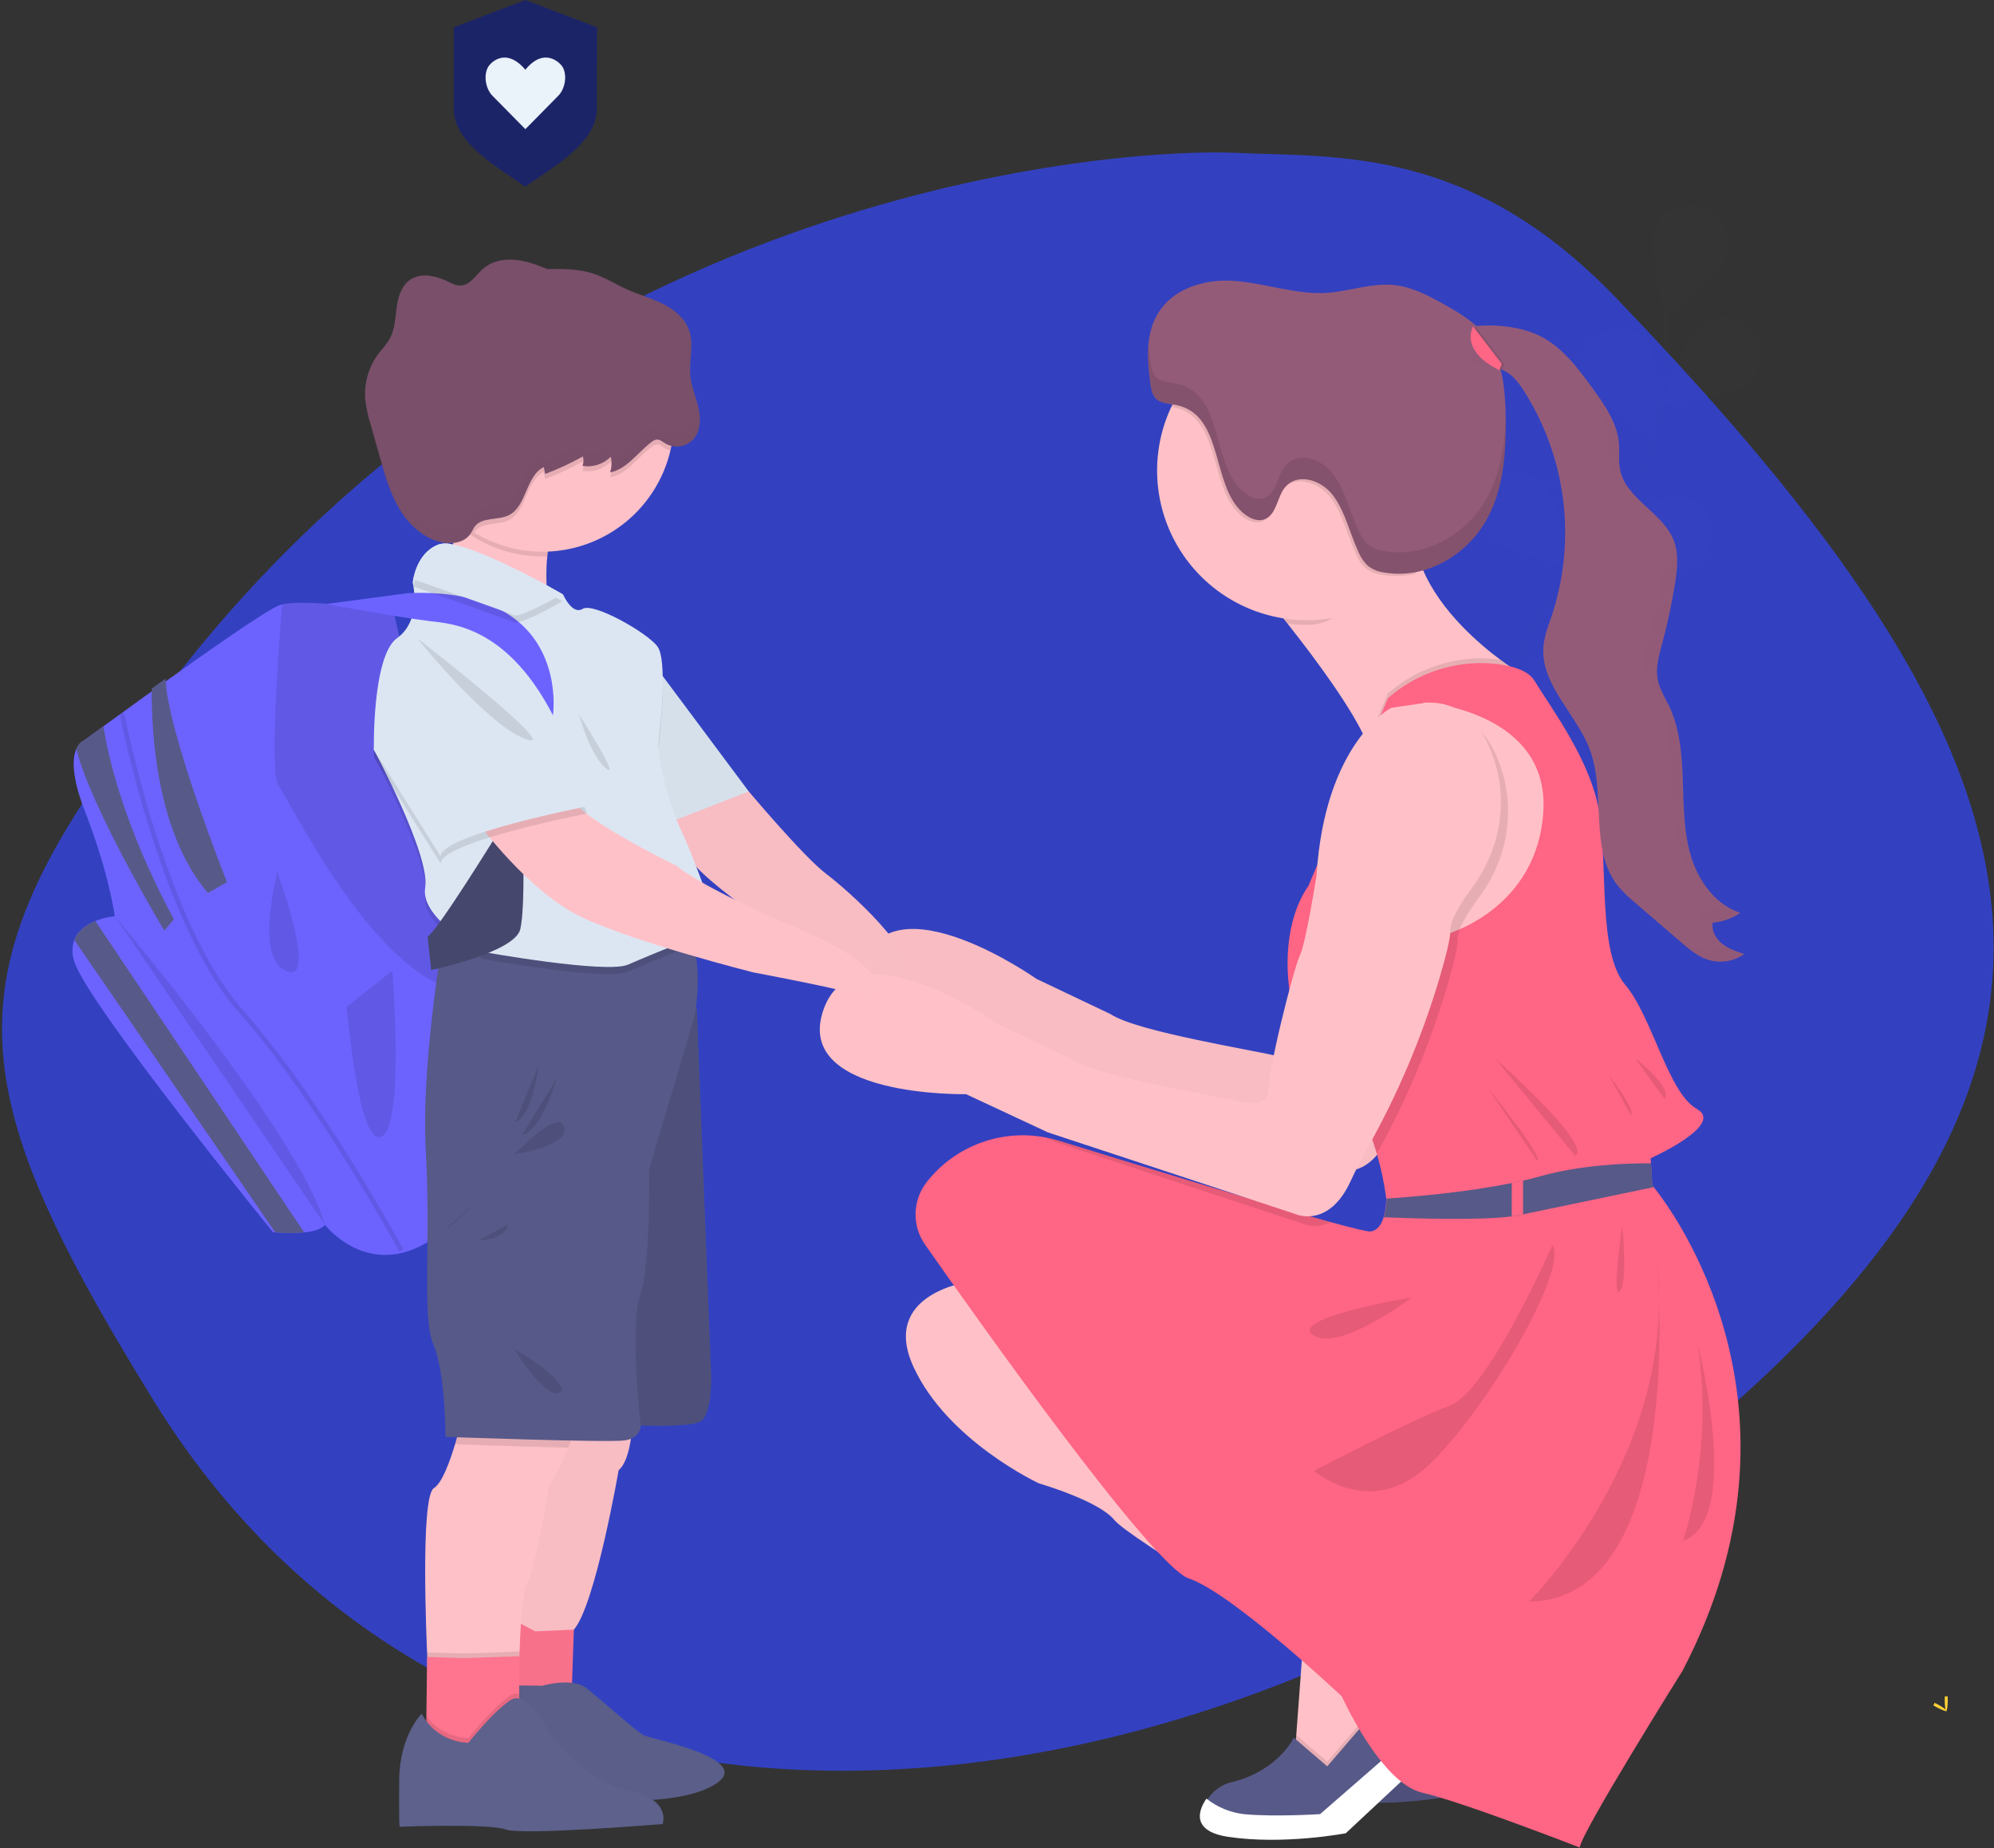 <svg width="835" height="774" viewBox="0 0 835 774" fill="none" xmlns="http://www.w3.org/2000/svg">
<rect x="0" y="0" width="835" height="774" fill="#333333" stroke="none"/>
<path d="M64 586C-23.372 444.198 -22.804 400.976 82.667 272.067C244.667 74.067 475.5 62 517.5 64C559.5 66 615.327 60.862 676.5 124.5C858.497 313.832 905.214 443.736 701.167 609.067C499.745 772.271 199.991 806.71 64 586Z" fill="#3341C0"/>
<path d="M635.3 693.95L632.3 698.35L613.75 725.95L598 730.7L586.25 719.2L586.82 711.61L589.75 672.2C589.75 672.2 517.05 629.43 510.55 621.43C504.05 613.43 479.05 606.18 479.05 606.18C479.05 606.18 440.8 588.43 426.55 557.43C412.3 526.43 450.3 521.68 450.3 521.68L593.05 658.2L635.3 693.95Z" fill="#FFC1C7"/>
<path d="M652.8 709.95L607.55 752.2C607.55 752.2 581.55 757.2 558.3 753.7C543.44 751.46 546.3 743.31 550.21 737.7L550.28 737.6C552.622 734.391 556.046 732.139 559.92 731.26C579.16 726.62 585.8 712.69 585.8 712.69L599.8 724.69L624.05 696.43L641.98 704.85L652.8 709.95Z" fill="#575988"/>
<path opacity="0.1" d="M641.98 704.87L631.33 699.87L632.33 698.35L635.33 693.95L593.05 658.2L450.3 521.7C450.3 521.7 412.3 526.43 426.55 557.43C440.8 588.43 479.05 606.18 479.05 606.18C479.05 606.18 504.05 613.43 510.55 621.43C517.05 629.43 589.8 672.18 589.8 672.18L586.87 711.59L586.73 713.47L585.8 712.68C585.8 712.68 579.16 726.61 559.92 731.25C556.046 732.129 552.622 734.381 550.28 737.59L550.21 737.69C546.21 743.29 543.44 751.44 558.3 753.69C581.55 757.19 607.55 752.19 607.55 752.19L652.8 709.94L641.98 704.87Z" fill="black"/>
<g opacity="0.1">
<path opacity="0.1" d="M619.41 348.43C619.41 348.43 622.97 273.51 664.1 231.72C681.464 214.306 692.71 191.73 696.15 167.38C697.683 155.797 698.152 144.098 697.55 132.43" stroke="#535461" stroke-width="2" stroke-miterlimit="10"/>
<path opacity="0.1" d="M723.34 105.93C720.45 114.27 696.99 133.19 696.99 133.19C696.99 133.19 690.29 103.8 693.17 95.47C694.749 91.727 697.692 88.724 701.404 87.071C705.115 85.418 709.316 85.238 713.155 86.569C716.993 87.9 720.182 90.641 722.073 94.237C723.965 97.832 724.418 102.013 723.34 105.93Z" fill="#6C63FF"/>
<path opacity="0.1" d="M732.27 160.73C725.27 166.15 695.33 169.29 695.33 169.29C695.33 169.29 705.68 140.97 712.63 135.55C715.99 133.261 720.095 132.337 724.111 132.965C728.128 133.594 731.755 135.727 734.255 138.933C736.755 142.138 737.941 146.175 737.573 150.224C737.204 154.272 735.308 158.029 732.27 160.73V160.73Z" fill="#6C63FF"/>
<path opacity="0.1" d="M703.83 239.21C695.09 240.38 667.62 227.95 667.62 227.95C667.62 227.95 690.85 208.73 699.62 207.56C703.675 207.283 707.683 208.558 710.831 211.128C713.979 213.699 716.031 217.37 716.571 221.398C717.11 225.426 716.097 229.509 713.736 232.817C711.376 236.125 707.845 238.411 703.86 239.21H703.83Z" fill="#6C63FF"/>
<path opacity="0.1" d="M668.93 293.74C660.52 296.38 631.35 288.74 631.35 288.74C631.35 288.74 650.99 265.88 659.41 263.25C661.455 262.451 663.641 262.082 665.835 262.165C668.028 262.247 670.181 262.78 672.159 263.731C674.138 264.681 675.899 266.028 677.335 267.689C678.771 269.349 679.849 271.287 680.504 273.382C681.158 275.477 681.375 277.684 681.14 279.866C680.905 282.048 680.223 284.159 679.138 286.067C678.052 287.974 676.586 289.638 674.83 290.955C673.074 292.271 671.066 293.213 668.93 293.72V293.74Z" fill="#6C63FF"/>
<path opacity="0.1" d="M663.1 159.91C667.1 167.79 692.82 183.46 692.82 183.46C692.82 183.46 695.59 153.46 691.63 145.57C689.572 142.068 686.259 139.48 682.363 138.331C678.467 137.182 674.28 137.558 670.651 139.382C667.022 141.206 664.222 144.342 662.82 148.154C661.418 151.966 661.518 156.169 663.1 159.91V159.91Z" fill="#6C63FF"/>
<path opacity="0.1" d="M623.1 224.21C629.24 230.54 658.5 237.79 658.5 237.79C658.5 237.79 652.17 208.31 646.03 201.98C643.02 199.242 639.079 197.754 635.01 197.819C630.941 197.884 627.05 199.496 624.128 202.329C621.206 205.162 619.473 209.001 619.283 213.066C619.092 217.131 620.457 221.116 623.1 224.21V224.21Z" fill="#6C63FF"/>
<path opacity="0.1" d="M592.8 292.03C597.8 299.31 625.4 311.4 625.4 311.4C625.4 311.4 624.13 281.28 619.16 274C616.647 270.828 613.025 268.727 609.024 268.119C605.022 267.511 600.94 268.442 597.597 270.724C594.255 273.006 591.902 276.47 591.012 280.418C590.122 284.366 590.761 288.504 592.8 292V292.03Z" fill="#6C63FF"/>
</g>
<path opacity="0.1" d="M235.43 132.77C235.43 132.77 227.29 155.22 244.1 157.27C244.873 157.648 245.746 157.773 246.593 157.626C247.441 157.478 248.221 157.067 248.82 156.45C248.82 156.45 247.64 156.06 248.73 153.88C249.102 153.099 249.377 152.277 249.55 151.43C249.806 150.285 249.684 149.089 249.2 148.02V148.02C249.2 148.02 248.45 140.81 238.69 135.21C238.69 135.21 236.94 132.68 236.33 132.58L236.84 136.92C236.84 136.92 240.01 136.43 242.02 138.15C242.02 138.15 237.02 136.8 236.88 137.57C236.88 137.73 237.25 139.86 237.25 139.86C237.25 139.86 242.77 139.03 245.79 141.78C245.79 141.78 240.01 139.37 237.4 140.67L238.18 143.86C238.18 143.86 243.97 142.69 247.52 145.7C247.52 145.7 241.39 143.38 238.39 144.54L239.58 147.54C239.58 147.54 245.25 146.54 248.19 149.03C248.19 149.03 240.84 147.03 239.9 148.22C240.413 149.386 241.068 150.485 241.85 151.49C241.85 151.49 245.93 150.85 247.51 152.49C247.51 152.49 242.46 151.7 242.28 152.23C242.28 152.23 244.86 155.33 247 156.23C244.994 155.523 243.208 154.302 241.82 152.69C241.699 153.981 241.952 155.279 242.55 156.43C242.55 156.43 240.38 155.43 241.21 151.89C241.21 151.89 239.29 149.39 239.28 148.89C239.28 148.89 237.97 152.27 238.28 154.64C238.28 154.64 236.68 152.16 238.94 148.1L237.68 145.1C237.68 145.1 235.68 149.47 235.82 151.6C235.82 151.6 234.58 148.82 237.42 144.31L236.62 141.2C235.576 143.09 234.78 145.107 234.25 147.2C234.25 147.2 233.66 144.36 236.43 140.26L236.14 138.11C236.14 138.11 234.74 140.79 234.4 141.6C234.06 142.41 233.82 142.38 233.82 142.38C234.057 140.489 234.811 138.7 236 137.21C236 137.21 235.71 132.78 235.43 132.77Z" fill="#6C63FF"/>
<path d="M264.55 599.2C264.55 599.2 263.8 611.7 259.05 615.7C259.05 615.7 249.3 672.2 240.3 682.45L238.8 688.2L201.3 683.95L208.8 633.95L215.8 587.95L264.55 599.2Z" fill="#FFC1C8"/>
<path opacity="0.03" d="M264.55 599.2C264.55 599.2 263.8 611.7 259.05 615.7C259.05 615.7 249.3 672.2 240.3 682.45L238.8 688.2L201.3 683.95L208.8 633.95L215.8 587.95L264.55 599.2Z" fill="black"/>
<path d="M224.14 683.15L240.3 682.44L239.44 707.88L227.07 716.17L204.79 711.29L212.92 677.29L224.14 683.15Z" fill="#FF748F"/>
<path opacity="0.03" d="M224.14 683.15L240.3 682.44L239.44 707.88L227.07 716.17L204.79 711.29L212.92 677.29L224.14 683.15Z" fill="black"/>
<path d="M227.07 705.93C227.07 705.93 239.76 702.19 245.78 707.07C251.8 711.95 266.44 724.96 269.37 726.59C272.3 728.22 314.55 736.19 300.6 746.43C286.65 756.67 250.83 753.75 250.83 753.75C250.83 753.75 227.4 746.91 226.75 746.59C226.1 746.27 211.75 739.27 211.3 738.78C210.85 738.29 215.36 705.78 215.36 705.78L227.07 705.93Z" fill="#5D618C"/>
<path opacity="0.03" d="M227.07 705.93C227.07 705.93 239.76 702.19 245.78 707.07C251.8 711.95 266.44 724.96 269.37 726.59C272.3 728.22 314.55 736.19 300.6 746.43C286.65 756.67 250.83 753.75 250.83 753.75C250.83 753.75 227.4 746.91 226.75 746.59C226.1 746.27 211.75 739.27 211.3 738.78C210.85 738.29 215.36 705.78 215.36 705.78L227.07 705.93Z" fill="black"/>
<path d="M190.3 367.95L189.55 414.43L187.85 513.58L186.85 514.45C157.1 540.2 136.1 512.95 136.1 512.95C134.52 514.82 131.1 515.71 127.42 516.09C123.395 516.45 119.345 516.45 115.32 516.09L114.32 516C114.32 516 35.8 419.43 31.05 402.43C30.108 399.555 30.133 396.45 31.12 393.59C32.67 389.53 36.38 387.11 39.93 385.68C42.534 384.651 45.266 383.978 48.05 383.68C48.05 383.68 45.8 365.93 35.55 339.68C29.79 324.93 30.35 317.44 31.94 313.68C33.18 310.77 35.05 310.15 35.05 310.15C35.05 310.15 38.21 307.82 43.3 304.15C47.53 301.06 53.1 297.02 59.3 292.55L65.05 288.43C86.26 273.21 111.82 255.29 117.05 253.43C117.377 253.311 117.711 253.214 118.05 253.14C128.78 250.55 164.79 255.93 164.79 255.93L190.3 367.95Z" fill="#6C63FF"/>
<path opacity="0.1" d="M190.3 367.95L189.55 414.43C153.98 403.94 120.91 334.43 116.55 328.95C112.82 324.19 116.65 271.18 118.06 253.16C128.79 250.57 164.8 255.95 164.8 255.95L190.3 367.95Z" fill="black"/>
<path d="M598.55 277.43C598.55 277.43 570.8 291.68 567.3 347.68C567.3 347.68 562.8 376.18 560.3 381.18C557.8 386.18 545.8 433.43 547.3 439.18C547.3 439.18 544.8 444.93 535.55 442.43C526.3 439.93 476.3 432.18 465.05 424.68L434.05 409.93C434.05 409.93 373.55 367.18 360.8 403.93C348.05 440.68 420.55 439.2 420.55 439.2L454.8 455.2L558.55 489.43C558.55 489.43 572.3 495.68 581.55 475.68C587.469 463.081 594.496 451.033 602.55 439.68C602.55 439.68 623.55 380.68 623.3 370.68C623.05 360.68 645.8 336.93 645.8 336.93C645.8 336.93 650.3 273.93 613.3 275.18L598.55 277.43Z" fill="#FFC1C7"/>
<path opacity="0.03" d="M598.55 277.43C598.55 277.43 570.8 291.68 567.3 347.68C567.3 347.68 562.8 376.18 560.3 381.18C557.8 386.18 545.8 433.43 547.3 439.18C547.3 439.18 544.8 444.93 535.55 442.43C526.3 439.93 476.3 432.18 465.05 424.68L434.05 409.93C434.05 409.93 373.55 367.18 360.8 403.93C348.05 440.68 420.55 439.2 420.55 439.2L454.8 455.2L558.55 489.43C558.55 489.43 572.3 495.68 581.55 475.68C587.469 463.081 594.496 451.033 602.55 439.68C602.55 439.68 623.55 380.68 623.3 370.68C623.05 360.68 645.8 336.93 645.8 336.93C645.8 336.93 650.3 273.93 613.3 275.18L598.55 277.43Z" fill="black"/>
<path d="M305.05 326.07C306.55 327.82 313.55 331.43 313.55 331.43C313.55 331.43 336.55 358.8 345.8 365.8C355.05 372.8 385.3 399.55 379.18 409.68C373.06 419.81 366.18 417.55 366.18 417.55L312.05 380.05C312.05 380.05 293.05 366.43 289.18 359.93C285.31 353.43 280.55 339.82 280.55 339.82L305.05 326.07Z" fill="#FFC1C8"/>
<path opacity="0.03" d="M305.05 326.07C306.55 327.82 313.55 331.43 313.55 331.43C313.55 331.43 336.55 358.8 345.8 365.8C355.05 372.8 385.3 399.55 379.18 409.68C373.06 419.81 366.18 417.55 366.18 417.55L312.05 380.05C312.05 380.05 293.05 366.43 289.18 359.93C285.31 353.43 280.55 339.82 280.55 339.82L305.05 326.07Z" fill="black"/>
<path d="M274.68 279.32L313.55 331.44L278.55 345.07L264.05 301.44L274.68 279.32Z" fill="#DCE6F2"/>
<path opacity="0.03" d="M274.68 279.32L313.55 331.44L278.55 345.07L264.05 301.44L274.68 279.32Z" fill="black"/>
<path d="M284.8 412.2L291.8 422.45L297.8 575.95C297.8 575.95 298.3 590.45 294.05 594.7C289.8 598.95 255.05 596.2 255.05 596.2C255.05 596.2 256.3 439.7 256.8 436.7C257.3 433.7 284.8 412.2 284.8 412.2Z" fill="#575988"/>
<path opacity="0.1" d="M284.8 412.2L291.8 422.45L297.8 575.95C297.8 575.95 298.3 590.45 294.05 594.7C289.8 598.95 255.05 596.2 255.05 596.2C255.05 596.2 256.3 439.7 256.8 436.7C257.3 433.7 284.8 412.2 284.8 412.2Z" fill="black"/>
<path d="M237.99 606.24C235.714 611.837 233.04 617.264 229.99 622.48C229.99 622.48 223.49 659.57 220.72 662.99C218.72 665.49 217.8 684.15 217.47 693.88C217.35 697.4 217.3 699.75 217.3 699.75L179.08 717.97L178.91 693.89C178.91 693.89 178.91 693.78 178.91 693.57C178.67 688.26 175.91 626.76 181.7 623.18C185.1 621.07 188.34 612.18 190.53 604.89C192.2 599.26 193.25 594.55 193.25 594.55C193.25 594.55 235.71 591.79 239.25 596.34C240.55 597.96 239.65 601.9 237.99 606.24Z" fill="#FFC1C8"/>
<path opacity="0.1" d="M237.99 606.24C220.77 605.88 199.19 605.15 190.47 604.84C192.14 599.21 193.19 594.5 193.19 594.5C193.19 594.5 235.65 591.74 239.19 596.29C240.55 597.96 239.65 601.9 237.99 606.24Z" fill="black"/>
<path d="M187.8 378.7C187.8 378.7 176.05 441.2 178.3 481.45C180.55 521.7 176.55 551.43 181.55 563.2C186.55 574.97 186.55 601.7 186.55 601.7C186.55 601.7 254.55 604.2 261.55 603.2C268.55 602.2 268.3 596.95 268.3 596.95C268.3 596.95 263.55 555.43 268.05 542.43C272.55 529.43 271.8 489.68 271.8 489.68L290.8 425.68C290.8 425.68 296.55 396.93 284.55 385.18C272.55 373.43 187.8 378.7 187.8 378.7Z" fill="#575988"/>
<path d="M591.3 708.95L588.3 713.35L569.75 740.95L554 745.7L542.25 734.2L542.82 726.61L545.75 687.2C545.75 687.2 473.05 644.43 466.55 636.43C460.05 628.43 435.05 621.18 435.05 621.18C435.05 621.18 396.8 603.43 382.55 572.43C368.3 541.43 406.3 536.68 406.3 536.68L549.05 673.2L591.3 708.95Z" fill="#FFC1C7"/>
<path opacity="0.1" d="M588.35 713.34L569.8 740.94L554.05 745.69L542.3 734.19L542.87 726.6L555.8 737.69L580.05 709.44L588.35 713.34Z" fill="black"/>
<path d="M608.8 724.95L563.55 767.2C563.55 767.2 537.55 772.2 514.3 768.7C499.44 766.46 502.3 758.31 506.21 752.7L506.28 752.6C508.622 749.391 512.046 747.139 515.92 746.26C535.16 741.62 541.8 727.69 541.8 727.69L555.8 739.69L580.05 711.43L597.98 719.85L608.8 724.95Z" fill="#575988"/>
<path d="M608.8 725.43L563.55 767.7C563.55 767.7 537.55 772.7 514.3 769.2C499.44 766.96 501.3 758.81 505.21 753.2C509.706 756.764 515.103 759.011 520.8 759.69C533.55 760.94 552.8 759.69 552.8 759.69L597.98 720.36L608.8 725.43Z" fill="white"/>
<path d="M235.22 219.03C231.54 220.87 229.85 226.55 229.17 233.03C228.02 244.09 229.88 257.41 229.88 257.41C229.88 257.41 179.88 243.74 185.22 241.07C188.29 239.54 189.92 228.4 190.75 219.23C191.37 212.45 191.55 206.74 191.55 206.74C191.55 206.74 245.22 214.03 235.22 219.03Z" fill="#FFC1C8"/>
<path d="M633.22 279.7C633.22 279.7 572.55 337.03 574.55 320.37C574.83 318.05 574.03 314.84 572.45 311.05C566.84 297.53 551.33 276.54 539.2 261.19C530.3 249.93 523.2 241.7 523.2 241.7C523.2 241.7 598.55 178.37 592.55 214.37C591.3 222.579 592.442 230.974 595.84 238.55C603.35 256.23 619.99 270.14 628.3 276.28C631.3 278.49 633.22 279.7 633.22 279.7Z" fill="#FFC1C7"/>
<path opacity="0.1" d="M584.22 225.36C583.13 226.71 579.09 231.45 577.89 232.7C566.49 244.57 564.97 261.7 547.22 261.7C544.545 261.702 541.873 261.531 539.22 261.19C530.32 249.93 523.22 241.7 523.22 241.7C523.22 241.7 598.55 178.37 592.55 214.37C591.13 222.91 581.05 217.88 584.22 225.36Z" fill="black"/>
<path d="M609.88 197.03C609.882 209.426 606.208 221.544 599.323 231.851C592.437 242.159 582.65 250.193 571.198 254.938C559.746 259.682 547.144 260.924 534.986 258.506C522.829 256.088 511.661 250.12 502.896 241.354C494.131 232.589 488.162 221.422 485.744 209.264C483.326 197.106 484.568 184.504 489.313 173.053C494.057 161.601 502.091 151.813 512.399 144.928C522.706 138.042 534.824 134.368 547.22 134.37C555.458 134.338 563.62 135.937 571.237 139.075C578.853 142.213 585.774 146.827 591.598 152.652C597.423 158.477 602.038 165.397 605.175 173.014C608.313 180.63 609.912 188.792 609.88 197.03V197.03Z" fill="#FFC1C7"/>
<path opacity="0.1" d="M633.22 279.7C633.22 279.7 572.55 337.03 574.55 320.37C574.83 318.05 574.03 314.84 572.45 311.05L581.22 290.37C591.965 280.958 605.746 275.738 620.03 275.67C622.629 275.668 625.225 275.845 627.8 276.2L628.3 276.28C631.3 278.49 633.22 279.7 633.22 279.7Z" fill="black"/>
<path d="M704.55 699.7C704.55 699.7 661.55 768.36 661.55 773.7C661.55 773.7 612.88 754.7 595.55 750.7C578.22 746.7 561.88 710.37 561.88 710.37C561.88 710.37 515.88 667.03 497.88 661.03C482.61 655.94 409.23 552.43 387.37 521.2C384.694 517.378 383.302 512.805 383.396 508.14C383.489 503.476 385.063 498.961 387.89 495.25L388.3 494.72C394.085 487.442 401.746 481.88 410.459 478.634C419.171 475.388 428.603 474.581 437.74 476.3C439.768 476.673 441.772 477.167 443.74 477.78C475.22 487.51 529.74 504.23 557.24 511.78C566.44 514.31 572.59 515.78 573.84 515.69C576.84 515.38 578.49 512.69 579.4 509.74C580.095 507.34 580.468 504.858 580.51 502.36C580.51 502.36 580.51 502.2 580.51 501.91C579.667 495.552 578.344 489.268 576.55 483.11C573.34 472.11 567.78 459.2 558.55 453.03C550.89 447.92 544.8 436.65 541.61 423.55C537.32 405.86 538.31 384.81 547.88 371.03L557.13 349.21L572.6 312.71L581.22 292.37C591.966 282.958 605.746 277.738 620.03 277.67C622.629 277.668 625.226 277.845 627.8 278.2C634.43 279.12 640.16 281.11 642.55 285.03C649.88 297.03 666.55 319.03 669.88 341.03C673.21 363.03 669.22 399.03 680.55 412.37C691.88 425.71 698.55 457.7 710.55 464.37C722.55 471.04 691.22 485.03 691.22 485.03L691.34 487.14L691.88 496.37C691.88 496.37 692.1 496.62 692.5 497.12C699.48 505.76 762.55 588.71 704.55 699.7Z" fill="#FF6584"/>
<path d="M692.55 497.12C679.41 499.87 650.67 505.86 637.85 508.49L635.6 508.95C634.85 509.1 634.01 509.24 633.1 509.37C620.22 511.14 592.28 510.27 579.49 509.75C580.185 507.35 580.558 504.868 580.6 502.37C580.6 502.37 580.6 502.21 580.6 501.92C590.33 501.29 613.39 499.45 633.15 495.39C634.76 495.06 636.35 494.71 637.9 494.39C640.14 493.87 642.32 493.32 644.4 492.74C662.12 487.74 680.83 487.08 691.4 487.18L691.94 496.41C691.94 496.41 692.1 496.62 692.55 497.12Z" fill="#575988"/>
<path d="M637.8 494.35V508.49L635.55 508.95C634.8 509.1 633.96 509.24 633.05 509.37V495.43C634.66 495.06 636.25 494.71 637.8 494.35Z" fill="#FF6584"/>
<path opacity="0.1" d="M650.05 521.43C650.05 521.43 623.3 582.68 607.05 588.68C590.8 594.68 550.3 615.93 550.3 615.93C550.3 615.93 573.55 636.43 597.8 613.93C622.05 591.43 657.05 531.43 650.05 521.43Z" fill="black"/>
<path opacity="0.1" d="M679.3 513.2C679.3 513.2 681.8 536.45 678.3 540.7C674.8 544.95 679.3 513.2 679.3 513.2Z" fill="black"/>
<path opacity="0.1" d="M693.8 528.43C693.8 528.43 707.3 669.93 640.3 670.68C640.3 670.7 703.05 608.43 693.8 528.43Z" fill="black"/>
<path opacity="0.1" d="M710.8 562.43C710.8 562.43 730.05 636.68 704.8 645.18C704.8 645.2 718.05 606.7 710.8 562.43Z" fill="black"/>
<path opacity="0.1" d="M591.05 543.43C589.8 543.43 539.05 552.18 550.05 559.18C561.05 566.18 591.05 543.43 591.05 543.43Z" fill="black"/>
<path opacity="0.1" d="M626.05 443.2C626.05 443.2 667.55 479.95 659.55 483.95Z" fill="black"/>
<path opacity="0.1" d="M622.55 454.95C622.55 454.95 646.55 484.45 643.8 486.2Z" fill="black"/>
<path opacity="0.1" d="M673.8 450.43C673.8 450.43 684.8 464.18 683.05 467.18Z" fill="black"/>
<path opacity="0.1" d="M684.8 443.2C684.8 443.2 700.55 455.43 697.05 460.2Z" fill="black"/>
<path d="M597.3 294.2C597.3 294.2 648.55 298.2 646.3 339.45C644.05 380.7 605.8 391.2 605.8 391.2L556.05 376.95C556.05 376.95 578.3 296.95 597.3 294.2Z" fill="#FFC1C7"/>
<path opacity="0.1" d="M443.78 477.78C475.26 487.51 529.78 504.23 557.28 511.78C555.478 512.698 553.504 513.231 551.484 513.342C549.464 513.454 547.443 513.144 545.55 512.43L441.8 478.2L437.74 476.3C439.781 476.672 441.798 477.166 443.78 477.78Z" fill="black"/>
<path opacity="0.1" d="M619.35 375.82C614.48 382.32 610.19 389.32 610.35 393.7C610.43 396.85 608.35 404.88 605.57 414.39C598.409 438.275 588.686 461.316 576.57 483.11C573.36 472.11 567.8 459.2 558.57 453.03C550.91 447.92 544.82 436.65 541.63 423.55C544.06 414.07 546.37 406.1 547.32 404.2C549.82 399.2 554.32 370.7 554.32 370.7C554.743 363.478 555.689 356.296 557.15 349.21C560.78 331.88 566.95 320.21 572.62 312.71C579.46 303.59 585.62 300.45 585.62 300.45L600.37 298.2C617.37 297.63 625.57 310.56 629.52 324.73C634.36 342.34 630.31 361.18 619.35 375.82Z" fill="black"/>
<path d="M582.55 296.43C582.55 296.43 554.8 310.68 551.3 366.68C551.3 366.68 546.8 395.18 544.3 400.18C541.8 405.18 529.8 452.43 531.3 458.18C531.3 458.18 528.8 463.93 519.55 461.43C510.3 458.93 460.3 451.18 449.05 443.68L418.05 428.93C418.05 428.93 357.55 386.18 344.8 422.93C332.05 459.68 404.55 458.2 404.55 458.2L438.8 474.2L542.55 508.43C542.55 508.43 556.3 514.68 565.55 494.68C567.86 489.68 570.33 484.93 572.74 480.61C585.22 458.38 595.217 434.846 602.55 410.43C605.38 400.92 607.41 392.89 607.33 389.74C607.22 385.36 611.52 378.35 616.33 371.86C627.33 357.22 631.33 338.38 626.43 320.76C622.48 306.59 614.24 293.66 597.28 294.24L582.55 296.43Z" fill="#FFC1C7"/>
<path opacity="0.1" d="M235.22 219.03C231.54 220.87 229.85 226.55 229.17 233.03C228.52 233.03 227.87 233.03 227.22 233.03C213.776 233.055 200.793 228.128 190.75 219.19C191.37 212.41 191.55 206.7 191.55 206.7C191.55 206.7 245.22 214.03 235.22 219.03Z" fill="black"/>
<path d="M282.22 176.03C282.22 186.908 278.995 197.542 272.951 206.586C266.908 215.631 258.318 222.681 248.268 226.843C238.218 231.006 227.159 232.095 216.49 229.973C205.821 227.851 196.021 222.613 188.329 214.921C180.637 207.229 175.399 197.429 173.277 186.76C171.155 176.091 172.244 165.032 176.407 154.982C180.57 144.933 187.619 136.343 196.664 130.299C205.709 124.256 216.342 121.03 227.22 121.03C241.797 121.062 255.768 126.867 266.076 137.174C276.384 147.482 282.189 161.453 282.22 176.03V176.03Z" fill="#FFC1C8"/>
<path opacity="0.1" d="M300.8 391.43C300.8 391.43 272.05 402.93 263.05 406.93C254.05 410.93 202.55 401.68 202.55 401.68C202.55 401.68 175.8 388.18 178.05 374.68C180.3 361.18 156.55 316.95 156.55 316.95C156.55 316.95 155.8 277.7 166.3 270.2C176.8 262.7 172.8 246.95 172.8 246.95C172.8 246.95 172.85 246.43 173.01 245.58C173.66 242.24 176.01 233.74 183.8 230.95C185.377 230.526 187.033 230.481 188.63 230.82C196.1 231.95 208.37 237.51 218.52 242.64C226.92 246.89 233.87 250.84 235.46 251.76L235.8 251.95C235.8 251.95 239.55 260.7 244.05 257.95C248.55 255.2 271.05 267.95 275.3 273.7C279.55 279.45 276.55 306.45 275.8 313.2C275.05 319.95 280.05 339.95 285.55 351.43C291.05 362.91 300.8 391.43 300.8 391.43Z" fill="black"/>
<path d="M300.8 388.43C300.8 388.43 272.05 399.93 263.05 403.93C254.05 407.93 202.55 398.68 202.55 398.68C202.55 398.68 175.8 385.18 178.05 371.68C180.3 358.18 156.55 313.95 156.55 313.95C156.55 313.95 155.8 274.7 166.3 267.2C176.8 259.7 172.8 243.95 172.8 243.95C172.8 243.95 172.85 243.43 173.01 242.58C173.66 239.24 176.01 230.74 183.8 227.95C185.377 227.526 187.033 227.481 188.63 227.82C196.1 228.95 208.37 234.51 218.52 239.64C226.92 243.89 233.87 247.84 235.46 248.76L235.8 248.95C235.8 248.95 239.55 257.7 244.05 254.95C248.55 252.2 271.05 264.95 275.3 270.7C279.55 276.45 276.55 303.45 275.8 310.2C275.05 316.95 280.05 336.95 285.55 348.43C291.05 359.91 300.8 388.43 300.8 388.43Z" fill="#DCE6F2"/>
<path d="M207.72 350.03C207.72 350.03 183.05 390.03 179.05 392.2L180.55 406.2C180.55 406.2 215.72 398.86 217.89 389.03C220.06 379.2 218.89 349.53 218.89 349.53L207.72 350.03Z" fill="#575988"/>
<path opacity="0.2" d="M207.72 350.03C207.72 350.03 183.05 390.03 179.05 392.2L180.55 406.2C180.55 406.2 215.72 398.86 217.89 389.03C220.06 379.2 218.89 349.53 218.89 349.53L207.72 350.03Z" fill="black"/>
<path opacity="0.1" d="M242.43 299.07C242.43 299.07 246.8 315.95 253.68 321.7C260.56 327.45 242.43 299.07 242.43 299.07Z" fill="black"/>
<path d="M199.55 343.57C200.18 344.7 221.3 373.45 243.55 384.07C265.8 394.69 315.43 407.2 315.43 407.2C315.43 407.2 355.68 414.7 362.55 417.57C369.42 420.44 378.18 407.57 335.05 389.2C291.92 370.83 283.55 362.7 283.55 362.7C283.55 362.7 246.05 344.43 240.05 335.43C234.05 326.43 199.55 343.57 199.55 343.57Z" fill="#FFC1C8"/>
<path opacity="0.1" d="M215.3 483.43C216.05 482.93 234.05 463.68 236.3 471.93C238.55 480.18 215.3 483.43 215.3 483.43Z" fill="black"/>
<path opacity="0.1" d="M225.8 445.43C225.55 446.18 223.05 467.43 215.8 469.93Z" fill="black"/>
<path opacity="0.1" d="M233.3 451.2C233.3 451.2 226.8 473.95 218.55 475.43Z" fill="black"/>
<path opacity="0.1" d="M200.3 519.43C200.3 519.43 211.3 519.68 212.8 512.68Z" fill="black"/>
<path opacity="0.1" d="M215.3 564.95C216.8 565.2 240.3 580.2 234.3 583.2C228.3 586.2 215.3 564.95 215.3 564.95Z" fill="black"/>
<path opacity="0.1" d="M217.43 691.57V693.88C217.31 697.4 217.26 699.75 217.26 699.75L179.04 717.97L178.87 693.89C178.87 693.89 178.87 693.78 178.87 693.57V691.94L194.17 692.43L217.43 691.57Z" fill="black"/>
<path d="M224.58 726.58L192.7 738.78L178.39 730.32L178.54 718.74L178.87 693.88L194.17 694.37L217.43 693.56V710.97L224.58 726.58Z" fill="#FF748F"/>
<path opacity="0.1" d="M224.55 726.59L192.67 738.79L178.36 730.33L178.51 718.75C180.586 721.471 183.24 723.699 186.279 725.272C189.319 726.845 192.67 727.726 196.09 727.85C196.09 727.85 207.31 713.85 214.14 709.79C214.625 709.499 215.164 709.311 215.725 709.235C216.285 709.159 216.855 709.198 217.4 709.35V710.98L224.55 726.59Z" fill="black"/>
<path d="M196.12 729.84C196.12 729.84 183.12 730.01 176.6 717.64C176.6 717.64 167.33 726.59 167.16 745.46C166.99 764.33 167.33 764.98 167.33 764.98C167.33 764.98 204.74 763.52 211.74 766.12C218.74 768.72 277.46 763.84 277.46 763.84C277.46 763.84 281.36 753.59 263.63 750.01C245.9 746.43 231.26 727.56 230.77 726.75C230.28 725.94 221.01 707.75 214.18 711.75C207.35 715.75 196.12 729.84 196.12 729.84Z" fill="#5D618C"/>
<path opacity="0.1" d="M230.6 115.27L226.87 114.76L229.2 114.7L230.6 115.27Z" fill="black"/>
<path opacity="0.1" d="M282.22 176.03C282.222 180.296 281.729 184.548 280.75 188.7C279.915 188.485 279.117 188.148 278.38 187.7C277.31 187.01 276.24 186.06 274.98 186.17C274.241 186.286 273.549 186.605 272.98 187.09C267.06 191.42 262.66 198.54 255.46 199.92C256.182 197.813 256.279 195.541 255.74 193.38C254.213 194.916 252.34 196.062 250.278 196.723C248.216 197.385 246.025 197.541 243.89 197.18C244.411 195.932 244.471 194.539 244.06 193.25C238.99 196.09 233.712 198.54 228.27 200.58C228.08 199.58 227.9 198.66 227.71 197.7C220.05 201.44 220.65 214.13 212.99 217.87C208.43 220.1 201.99 218.5 198.84 222.52C198.72 222.68 198.61 222.84 198.5 223.01C190.315 218.003 183.582 210.942 178.971 202.529C174.359 194.115 172.028 184.641 172.21 175.048C172.392 165.455 175.081 156.076 180.009 147.844C184.937 139.611 191.933 132.811 200.302 128.118C208.671 123.426 218.122 121.004 227.716 121.094C237.311 121.184 246.715 123.783 254.994 128.631C263.274 133.48 270.141 140.411 274.913 148.734C279.686 157.058 282.198 166.485 282.2 176.08L282.22 176.03Z" fill="black"/>
<path d="M230.6 113.26C225.98 111.35 221.29 109.43 216.32 108.86C211.35 108.29 205.99 109.26 202.24 112.57C199.24 115.21 196.89 119.45 192.89 119.57C190.94 119.64 189.14 118.66 187.39 117.81C182.39 115.41 176.14 114.05 171.63 117.23C168.03 119.78 166.68 124.46 166.09 128.83C165.5 133.2 165.36 137.83 163.28 141.68C161.99 144.08 160.03 146.04 158.41 148.23C154.293 153.794 152.357 160.675 152.97 167.57C153.388 170.98 154.118 174.344 155.15 177.62L159.23 192.03C161.3 199.35 163.41 206.77 167.35 213.28C171.29 219.79 177.35 225.39 184.75 227.07C189.21 228.07 194.61 227.25 197.11 223.42C197.75 222.42 198.16 221.35 198.86 220.42C201.96 216.42 208.45 218.01 213.01 215.78C220.67 212.04 220.07 199.35 227.73 195.61L228.3 198.48C233.736 196.437 239.01 193.99 244.08 191.16C244.489 192.448 244.432 193.839 243.92 195.09C246.054 195.446 248.242 195.287 250.301 194.626C252.361 193.965 254.233 192.821 255.76 191.29C256.299 193.451 256.202 195.723 255.48 197.83C262.68 196.44 267.08 189.32 273 184.99C273.573 184.512 274.264 184.197 275 184.08C276.27 183.97 277.33 184.92 278.4 185.6C280.254 186.725 282.434 187.189 284.584 186.914C286.735 186.64 288.729 185.644 290.24 184.09C293.39 180.67 293.53 175.41 292.52 170.87C291.51 166.33 289.52 162 289.09 157.37C288.46 151.06 290.66 144.47 288.64 138.47C286.93 133.38 282.45 129.69 277.64 127.27C272.83 124.85 267.64 123.44 262.73 121.27C258.07 119.18 253.73 116.38 248.89 114.73C241.89 112.34 234.28 112.53 226.89 112.73" fill="#794F6A"/>
<path d="M231.55 299.53C231.55 299.53 239.55 245.7 171.05 248.36L136.55 252.95C136.55 252.95 169.46 258.87 177.38 259.74L178.22 259.86C185.55 261.2 210.89 259.53 231.55 299.53Z" fill="#6C63FF"/>
<path opacity="0.1" d="M187.8 514.2V513.58C215.89 489.29 187.8 514.2 187.8 514.2Z" fill="black"/>
<path d="M127.37 516.09C123.345 516.45 119.296 516.45 115.27 516.09L31.12 393.61C32.67 389.55 36.38 387.13 39.93 385.7L127.37 516.09Z" fill="#575988"/>
<path d="M72.8 384.95L68.8 389.7C68.8 389.7 38.46 339.3 31.94 313.7C33.18 310.79 35.05 310.17 35.05 310.17C35.05 310.17 38.21 307.84 43.3 304.17C45.19 316.21 51.64 345.65 72.8 384.95Z" fill="#575988"/>
<path d="M95.05 369.43L87.05 373.93C65.21 348.37 63.35 305.43 63.55 288.32L69.31 284.18C70.09 306.65 95.05 369.43 95.05 369.43Z" fill="#575988"/>
<path opacity="0.1" d="M116.05 364.95C115.8 368.2 106.55 401.2 120.05 406.7C133.55 412.2 116.05 364.95 116.05 364.95Z" fill="black"/>
<path opacity="0.1" d="M145.05 421.7C145.55 423.45 150.05 480.45 159.8 475.95C169.55 471.45 164.3 406.45 164.3 406.45L145.05 421.7Z" fill="black"/>
<path opacity="0.1" d="M609.88 197.03C609.901 213.216 603.633 228.777 592.4 240.43C587.825 241.399 583.106 241.481 578.5 240.67C576.146 240.372 573.907 239.473 572 238.06C570.164 236.366 568.726 234.286 567.79 231.97C564.14 224.12 562.27 215.05 557.15 208.33C552.03 201.61 541.64 198.66 536.7 205.55C534.01 209.29 533.56 215.04 529.97 217.63C525.66 220.75 519.97 217.08 516.62 212.63C506.72 199.63 510.11 174.07 491.23 170.48L490.47 170.35C496.525 157.441 506.8 146.982 519.6 140.7C532.401 134.418 546.96 132.689 560.876 135.798C574.791 138.907 587.231 146.669 596.14 157.801C605.049 168.934 609.896 182.771 609.88 197.03V197.03Z" fill="black"/>
<path d="M492.23 169.55C489.17 168.96 485.62 169.04 483.57 166.4C482.36 164.84 482.01 162.68 481.72 160.63C480.49 151.77 479.82 142.26 483.35 134.23C489.14 121.06 504.04 116.66 516.99 117.64C529.94 118.62 542.65 123.45 555.6 122.64C565.12 122.02 574.51 118.34 584 119.39C591.51 120.23 598.51 123.96 605.26 127.77C611.58 131.33 618.04 135.16 622.52 141.34C629.1 150.39 630.34 162.89 630.52 174.62C630.74 188.39 629.77 202.69 623.99 214.81C615.61 232.4 596.92 242.87 579.5 239.72C577.146 239.422 574.907 238.523 573 237.11C571.17 235.413 569.736 233.334 568.8 231.02C565.14 223.16 563.27 214.1 558.15 207.37C553.03 200.64 542.64 197.71 537.7 204.6C535.01 208.33 534.56 214.09 530.97 216.68C526.66 219.79 520.97 216.12 517.62 211.68C507.72 198.67 511.11 173.13 492.23 169.55Z" fill="#945B79"/>
<path d="M644.41 140.48C653.94 145.03 660.55 153.89 666.76 162.42C671.93 169.51 677.28 177.09 677.96 185.83C678.23 189.41 677.7 193.05 678.38 196.57C680.77 209 696.38 214.57 700.94 226.41C703.06 231.99 702.39 238.2 701.46 244.1C700.123 252.635 698.324 261.09 696.07 269.43C694.72 274.43 693.19 279.63 694.22 284.71C695.01 288.65 697.22 292.11 698.98 295.71C703.57 305.42 704.36 316.43 704.71 327.16C705.06 337.89 705.05 348.81 708.26 359.05C711.47 369.29 718.55 378.97 728.76 382.28C725.331 384.618 721.356 386.03 717.22 386.38C716.61 389.73 718.52 393.14 721.22 395.26C723.92 397.38 727.22 398.48 730.44 399.53C728.243 401.081 725.716 402.101 723.058 402.51C720.399 402.92 717.683 402.707 715.12 401.89C710.85 400.49 707.32 397.49 703.91 394.55L684.74 378.06C682.179 375.987 679.813 373.684 677.67 371.18C665.27 355.77 672.67 332.42 665.75 313.91C660.11 298.86 644.95 286.64 646.34 270.63C646.72 266.15 648.44 261.91 649.88 257.63C654.988 242.102 656.592 225.635 654.578 209.413C652.563 193.192 646.98 177.617 638.23 163.81C636.04 160.41 633.5 156.99 629.85 155.24C624.3 152.59 616.37 153.73 613.22 148.44C611.55 145.65 611.22 140.74 611.07 137.61C621.25 135.28 634.89 135.93 644.41 140.48Z" fill="#945B79"/>
<path opacity="0.1" d="M157.42 309.79C162.1 279.03 200.55 267.92 220.96 291.43C226.86 298.25 232.09 305.72 235.05 313.19C245.05 338.44 245.8 340.69 245.8 340.69C245.8 340.69 184.05 352.69 184.55 361.69L156.55 316.94C156.55 316.94 156.76 314.14 157.42 309.79Z" fill="black"/>
<path d="M157.42 306.79C162.1 276.03 200.55 264.92 220.96 288.43C226.86 295.25 232.09 302.72 235.05 310.19C245.05 335.44 245.8 337.69 245.8 337.69C245.8 337.69 184.05 349.69 184.55 358.69L156.55 313.94C156.55 313.94 156.76 311.14 157.42 306.79Z" fill="#DCE6F2"/>
<path opacity="0.1" d="M174.8 267.32C175.55 268.57 205.05 304.57 220.55 309.7C236.05 314.83 174.8 267.32 174.8 267.32Z" fill="black"/>
<path opacity="0.1" d="M48.05 383.7C48.05 383.7 126.05 475.7 136.05 512.95Z" fill="black"/>
<path opacity="0.1" d="M51.05 298.7C51.05 298.7 68.05 386.7 101.05 423.7C134.05 460.7 168.05 523.7 168.05 523.7" stroke="black" stroke-width="2" stroke-miterlimit="10"/>
<g opacity="0.1">
<path opacity="0.1" d="M292.06 170.67C292.127 173.595 291.117 176.442 289.22 178.67C287.709 180.224 285.715 181.22 283.564 181.494C281.413 181.768 279.233 181.305 277.38 180.18C276.31 179.5 275.25 178.55 273.98 178.66C273.244 178.777 272.552 179.092 271.98 179.57C266.35 183.69 262.09 190.33 255.48 192.16C255.714 193.927 255.536 195.723 254.96 197.41C262.16 196.02 266.56 188.9 272.48 184.57C273.052 184.092 273.744 183.777 274.48 183.66C275.75 183.55 276.81 184.5 277.88 185.18C279.733 186.305 281.913 186.768 284.064 186.494C286.215 186.22 288.209 185.224 289.72 183.67C292.81 180.27 293 175.15 292.06 170.67Z" fill="black"/>
<path opacity="0.1" d="M288.07 151.91C288.15 152.73 288.29 153.54 288.45 154.35C288.45 149.35 289.64 144.15 288.45 139.35C288.47 143.43 287.65 147.75 288.07 151.91Z" fill="black"/>
<path opacity="0.1" d="M254.76 185.83C253.232 187.361 251.361 188.505 249.301 189.166C247.241 189.827 245.054 189.986 242.92 189.63C243.432 188.379 243.489 186.988 243.08 185.7C238.01 188.53 232.735 190.977 227.3 193.02L226.73 190.15C219.07 193.89 219.67 206.58 212.01 210.32C207.45 212.55 201.01 210.94 197.86 214.96C197.16 215.87 196.75 216.96 196.11 217.96C193.61 221.79 188.21 222.62 183.75 221.61C176.33 219.93 170.28 214.33 166.35 207.82C162.42 201.31 160.3 193.89 158.23 186.57L154.15 172.16C153.48 169.76 152.8 167.36 152.36 164.91C152.36 165.65 152.36 166.38 152.47 167.11C152.888 170.52 153.618 173.884 154.65 177.16L158.73 191.57C160.8 198.89 162.91 206.31 166.85 212.82C170.79 219.33 176.85 224.93 184.25 226.61C188.71 227.61 194.11 226.79 196.61 222.96C197.25 221.96 197.66 220.89 198.36 219.96C201.46 215.96 207.95 217.55 212.51 215.32C220.17 211.58 219.57 198.89 227.23 195.15L227.8 198.02C233.225 195.976 238.49 193.529 243.55 190.7C243.959 191.988 243.902 193.379 243.39 194.63C245.419 194.966 247.498 194.836 249.469 194.25C251.441 193.665 253.253 192.639 254.77 191.25C255.197 189.468 255.193 187.61 254.76 185.83V185.83Z" fill="black"/>
</g>
<path opacity="0.1" d="M235.46 251.76C230.08 254.86 217.58 261.76 215.05 260.58C212.35 259.33 182.89 249.02 173.05 245.58C173.7 242.24 176.05 233.74 183.84 230.95C185.417 230.526 187.073 230.481 188.67 230.82L218.55 242.64C226.92 246.89 233.87 250.84 235.46 251.76Z" fill="black"/>
<path d="M235.46 248.76C230.08 251.86 217.58 258.76 215.05 257.58C212.35 256.33 182.89 246.02 173.05 242.58C173.7 239.24 176.05 230.74 183.84 227.95C185.417 227.526 187.073 227.481 188.67 227.82L218.55 239.64C226.92 243.89 233.87 247.84 235.46 248.76Z" fill="#DCE6F2"/>
<path opacity="0.1" d="M630.55 173.43C630.26 184.7 628.73 195.97 624.04 205.82C615.66 223.41 596.97 233.88 579.55 230.73C577.196 230.432 574.957 229.533 573.05 228.12C571.22 226.423 569.786 224.344 568.85 222.03C565.19 214.17 563.32 205.11 558.2 198.38C553.08 191.65 542.69 188.72 537.75 195.61C535.06 199.34 534.61 205.1 531.02 207.69C526.71 210.8 521.02 207.13 517.67 202.69C507.77 189.69 511.16 164.12 492.28 160.54C489.22 159.95 485.67 160.03 483.62 157.39C482.41 155.83 482.06 153.67 481.77 151.62C481.43 149.21 481.14 146.75 480.97 144.28C480.623 149.739 480.891 155.221 481.77 160.62C482.06 162.67 482.41 164.83 483.62 166.39C485.67 169.03 489.22 168.95 492.28 169.54C511.16 173.12 507.77 198.66 517.67 211.69C521.01 216.08 526.67 219.75 531.02 216.69C534.61 214.1 535.02 208.34 537.75 204.61C542.69 197.72 553.08 200.66 558.2 207.38C563.32 214.1 565.2 223.17 568.85 231.03C569.786 233.344 571.22 235.423 573.05 237.12C574.957 238.533 577.196 239.432 579.55 239.73C596.97 242.88 615.66 232.41 624.04 214.82C629.82 202.7 630.79 188.4 630.57 174.63C630.55 174.19 630.55 173.79 630.55 173.43Z" fill="black"/>
<g opacity="0.1">
<path opacity="0.1" d="M695.94 221.43C698.06 227.01 697.39 233.22 696.46 239.12C695.122 247.648 693.323 256.097 691.07 264.43C689.72 269.43 688.19 274.63 689.22 279.71C690.01 283.65 692.22 287.11 693.98 290.71C698.57 300.42 699.36 311.43 699.71 322.16C700.06 332.89 700.05 343.81 703.26 354.05C705.34 361.029 709.314 367.294 714.74 372.15C711.873 368.309 709.682 364.007 708.26 359.43C705.05 349.19 705.05 338.27 704.71 327.54C704.37 316.81 703.57 305.8 698.98 296.1C697.26 292.47 694.98 289.01 694.22 285.1C693.22 280.02 694.72 274.81 696.07 269.81C698.326 261.454 700.125 252.982 701.46 244.43C702.39 238.53 703.06 232.31 700.94 226.73C699.23 222.26 695.94 218.73 692.37 215.3C693.865 217.15 695.069 219.217 695.94 221.43V221.43Z" fill="black"/>
<path opacity="0.1" d="M728.76 382.68C726.087 381.796 723.575 380.486 721.32 378.8C718.49 380.272 715.398 381.169 712.22 381.44C711.61 384.79 713.52 388.2 716.22 390.32C716.757 390.752 717.325 391.143 717.92 391.49C717.224 390.024 716.991 388.382 717.25 386.78C721.373 386.416 725.335 385.005 728.76 382.68V382.68Z" fill="black"/>
<path opacity="0.1" d="M624.82 150.32C621.01 148.5 616.08 148.46 612.34 146.91C612.552 147.605 612.837 148.275 613.19 148.91C616.34 154.19 624.27 153.05 629.82 155.71C630.521 156.062 631.19 156.473 631.82 156.94C630.086 154.176 627.677 151.898 624.82 150.32V150.32Z" fill="black"/>
<path opacity="0.1" d="M722.18 396.43C718.349 398.063 714.058 398.266 710.09 397C705.82 395.6 702.29 392.6 698.88 389.66L679.71 373.17C678.8 372.39 677.9 371.6 677.02 370.8C677.22 371.07 677.42 371.35 677.64 371.62C679.78 374.126 682.146 376.429 684.71 378.5L703.88 395C707.29 397.93 710.82 400.94 715.09 402.34C717.653 403.156 720.37 403.367 723.029 402.955C725.687 402.544 728.213 401.522 730.41 399.97C727.516 399.177 724.746 397.986 722.18 396.43Z" fill="black"/>
<path opacity="0.1" d="M661.76 157.43C666.93 164.52 672.28 172.1 672.96 180.84C673.23 184.42 672.7 188.06 673.38 191.58C674.46 197.21 678.27 201.44 682.53 205.47C680.472 203 679.047 200.065 678.38 196.92C677.7 193.39 678.23 189.75 677.96 186.17C677.28 177.43 671.96 169.85 666.76 162.77C663 157.6 659.08 152.32 654.47 147.94C657.04 150.98 659.43 154.22 661.76 157.43Z" fill="black"/>
</g>
<path opacity="0.1" d="M617.89 136.7C617.89 136.7 611.89 146.7 628.89 155.03L629.89 152.36L617.89 136.7Z" fill="black"/>
<path d="M616.89 136.7C616.89 136.7 610.89 146.7 627.89 155.03L628.89 152.36L616.89 136.7Z" fill="#FF6584"/>
<path d="M814.37 711.85C814.37 714.38 814.66 716.43 815.01 716.43C815.36 716.43 815.64 714.43 815.64 711.85C815.64 709.27 815.29 710.51 814.94 710.51C814.59 710.51 814.37 709.32 814.37 711.85Z" fill="#FFD037"/>
<path d="M810.87 714.87C813.09 716.08 815.02 716.81 815.19 716.5C815.36 716.19 813.7 714.96 811.48 713.75C809.26 712.54 810.13 713.42 809.96 713.75C809.79 714.08 808.65 713.66 810.87 714.87Z" fill="#FFD037"/>
<path fill-rule="evenodd" clip-rule="evenodd" d="M220 0L190.001 11.443V22.39H190V45.566C190 57.948 203.301 66.913 216.312 75.682C217.533 76.504 218.751 77.326 219.955 78.147C221.16 77.326 222.378 76.504 223.599 75.682C236.61 66.913 249.911 57.948 249.911 45.566V25.36H250V11.443L220 0Z" fill="#1C2468"/>
<path d="M235.693 28.206C234.613 26.214 227.846 19.544 220.001 29.201C211.762 19.544 205.386 26.214 204.309 28.206C202.346 31.889 203.523 37.465 206.271 40.153L220.002 54.092L233.734 40.153C236.478 37.465 237.655 31.891 235.693 28.206H235.693Z" fill="#EAF2FA"/>
</svg>
